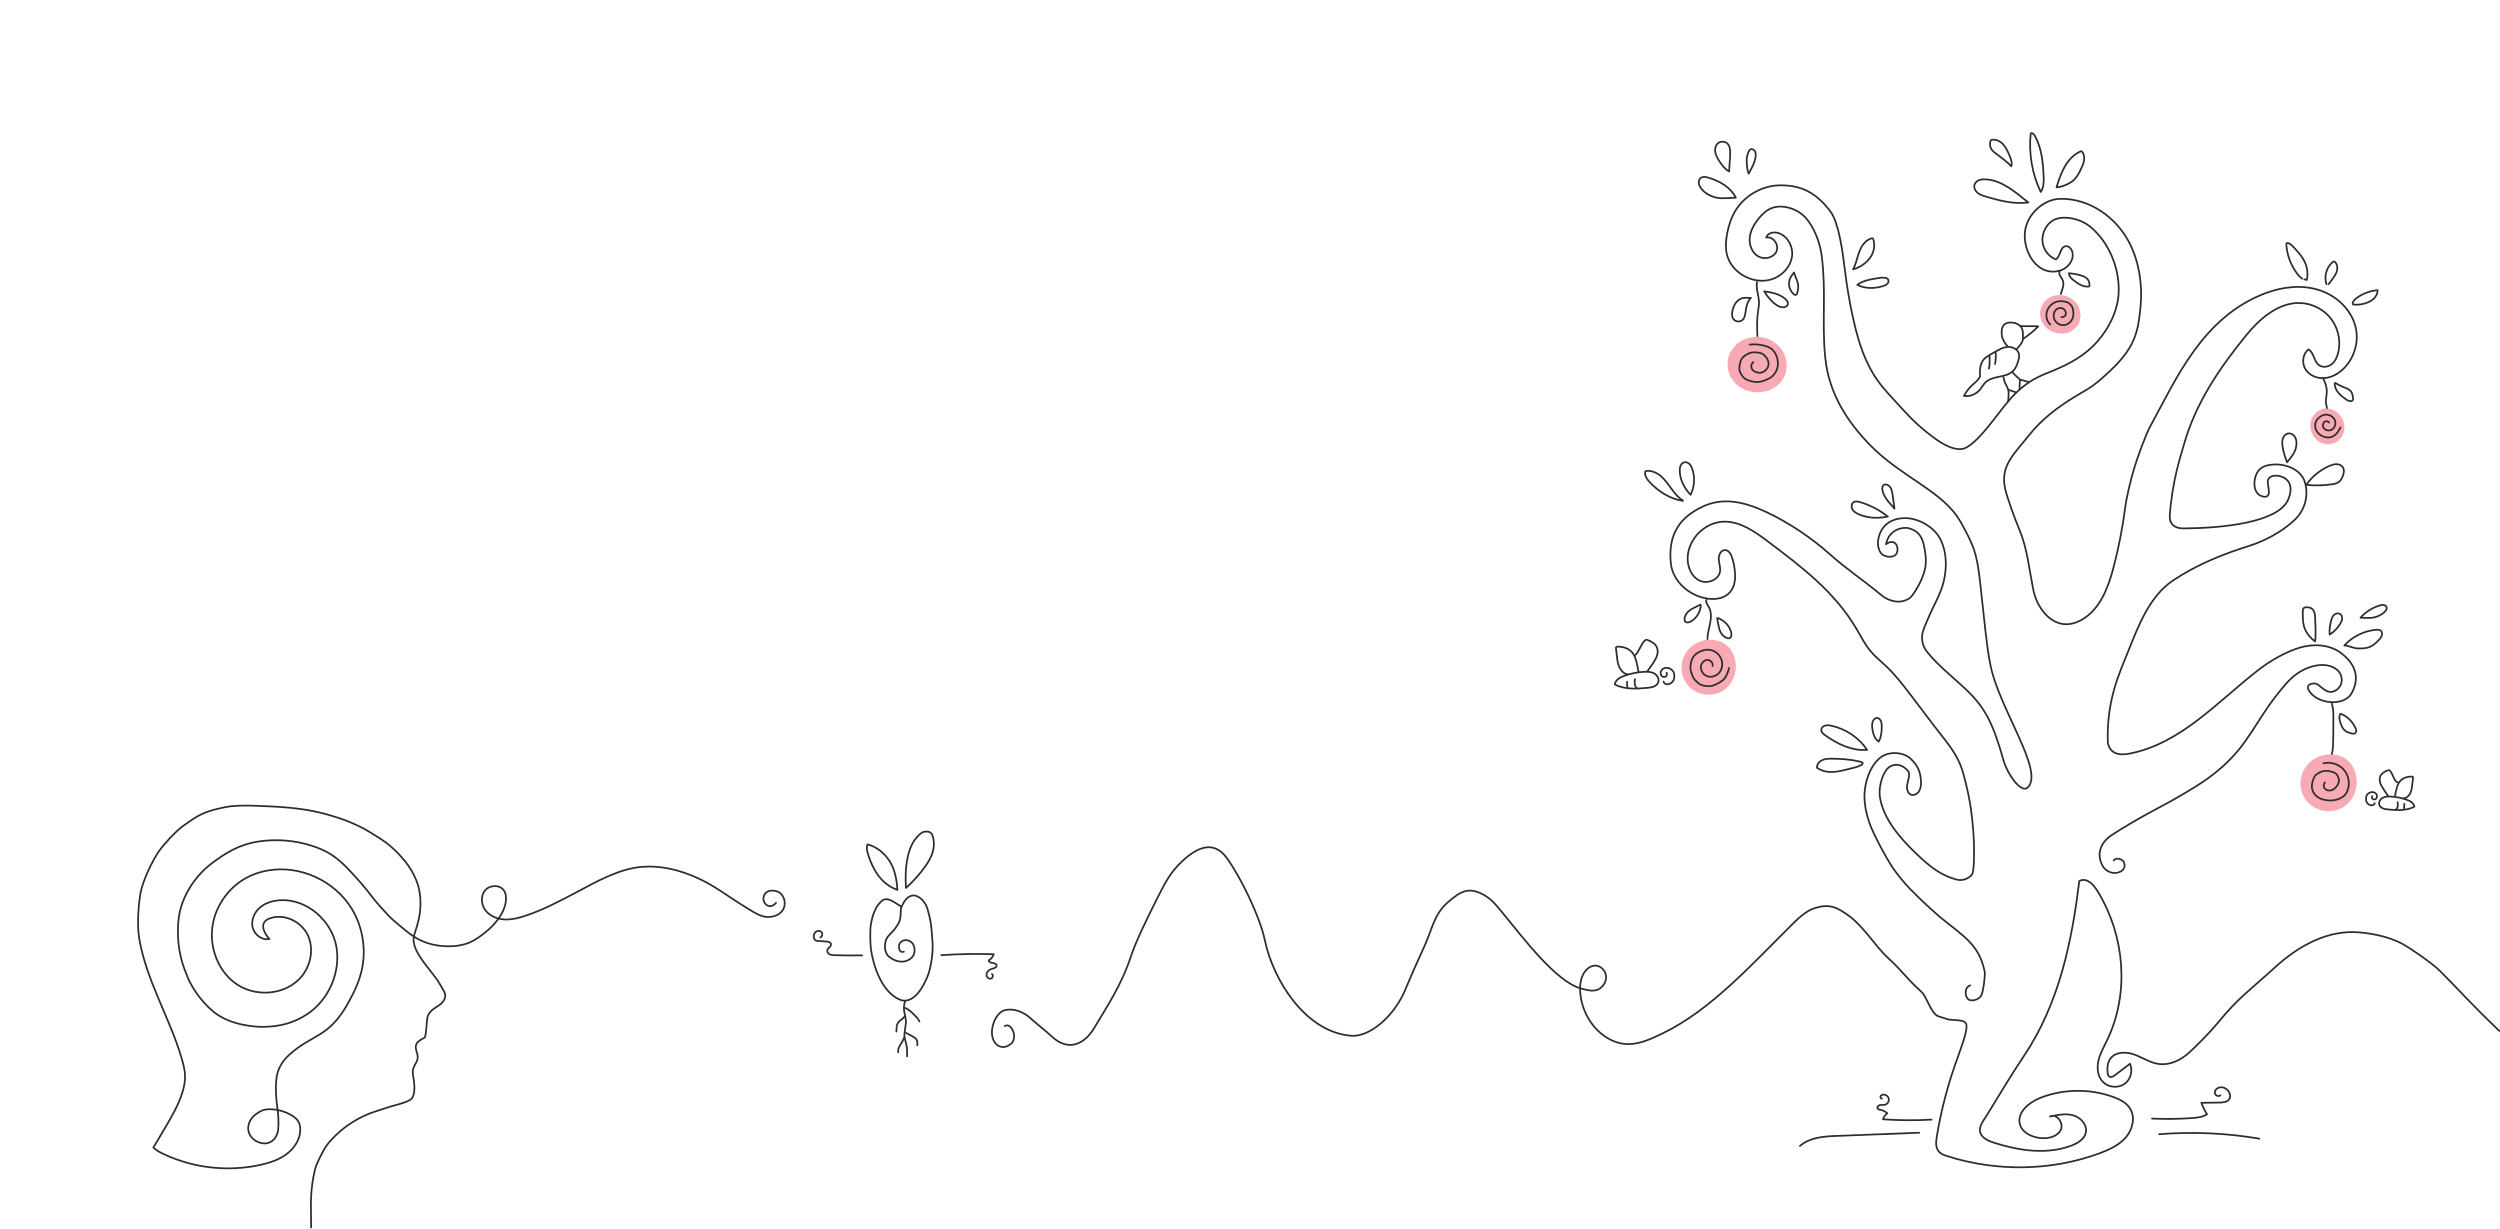 <?xml version="1.0" encoding="UTF-8"?><svg id="Layer_11" xmlns="http://www.w3.org/2000/svg" viewBox="0 0 1424 700"><defs><style>.cls-1{fill:none;stroke:#2d2d2d;stroke-linecap:round;stroke-linejoin:round;}.cls-2{fill:#f48793;opacity:.7;}</style></defs><path class="cls-1" d="M177.24,699.16c-.07-13.11-.83-20.39,2.22-33.15,.75-3.15,4.3-10.02,6.04-12.75,1.7-2.68,5.02-6.03,8.05-8.72,3.02-2.68,11.07-8.72,20.64-11.58,2.46-.73,7.57-2.56,10.07-3.19,2.68-.67,7.08-1.91,9.23-3.19,3.57-2.12,2.54-9.4,2.03-12.54-.25-1.56-.61-3.14-.31-4.69,.45-2.27,2.27-4.09,2.66-6.37,.49-2.89-1.98-5.64-.69-8.28,.77-1.58,3.05-2.86,4.63-3.62,.93-.45,1.25-9.69,1.58-11.31,.73-3.57,3.69-5.17,6.54-7.05,2.55-1.68,4.37-4.29,3.41-7.18-.26-.78-3.6-6.41-4.08-7.08-6.21-8.75-15.94-18.12-13.25-26.17,1.08-3.25,2.26-7.03,2.85-10.4,1.01-5.7,.92-12.81-1.01-18.46-1.79-5.23-4.44-9.7-8.02-13.92-7.35-8.66-12.44-11.36-19.46-15.69-8.45-5.22-18.69-8.61-27.58-10.82-12.31-3.06-25.1-3.58-37.77-4.05-5.14-.19-11.86-.2-16.9,.84-11.46,2.35-14.81,4.1-24.02,10.83-4.08,2.98-10.78,10.29-13.5,14.13-3.45,4.87-9.1,16.32-10.52,23.7-.81,4.23-2.35,16.95-.76,26.26,4.18,24.39,17.65,45.35,24.38,68.9,.84,2.95,1.61,5.96,1.7,9.03,.11,3.35-.58,6.68-1.59,9.87-2.29,7.23-6.19,13.83-10.05,20.36-2.13,3.6-4.27,7.2-6.4,10.8,1.83,1.71,4.08,2.88,6.35,3.93,16.92,7.83,36.43,9.94,54.64,5.91,5.21-1.15,10.41-2.84,14.71-6,4.3-3.16,7.62-7.97,7.96-13.3,.12-1.95-.17-3.99-1.23-5.64-.89-1.4-2.27-2.44-3.7-3.29-3.66-2.18-7.9-3.39-12.17-3.45-3.45-.05-5.22,.76-8.04,2.75-2.82,1.99-4.78,5.38-4.48,8.81,.39,4.45,4.76,7.85,9.23,7.92,4.43,.07,7.41-3.6,7.84-8.05,.38-3.91,.04-8.96-.55-12.8-.69-4.46-.99-10.43-.59-14.93,.35-3.9,1.1-6.28,3.1-9.64,1.97-3.32,6.09-6.79,9.22-9.06,5.59-4.05,12.06-6.74,17.4-11.14,6.12-5.05,10.34-12.25,13.85-19.26,2.07-4.13,3.83-8.43,4.94-12.91,2.98-12.03,.97-25.21-5.44-35.82-9.61-15.87-29.31-25.05-47.6-21.91-3.62,.62-7.18,1.68-10.51,3.24-10.96,5.12-19.12,15.84-21.14,27.77-2.2,12.97,3.32,27.28,14.43,34.31s27.33,5.4,35.91-4.56c5.59-6.49,7.5-16.26,3.78-23.98-3.72-7.71-13.38-12.36-21.46-9.49-1.14,.4-2.27,.97-3.02,1.92-2.3,2.92,.23,7.07,2.67,9.87-4.17,.88-8.53-2.38-9.54-6.52-1.01-4.14,.92-8.64,4.15-11.41s7.57-3.99,11.83-4.19c14.87-.68,28.82,11.43,31.62,26.05,2.81,14.62-4.19,30.8-16.65,38.95-7.72,5.05-15.56,6.97-24.49,7.15-5.54,.11-19.32-1.08-28.25-8.22-9.14-7.31-14.18-16.93-15.65-21.1-.96-2.73-6.24-12.99-4.92-30.42,1.23-16.19,12.22-28.33,18.87-33.25,8.28-6.14,15.61-10.88,26.94-12.6,9.78-1.48,20.62-.73,30.38,2.48,3.62,1.19,7.18,2.64,10.42,4.65,6.78,4.21,12.29,10.77,17.6,16.72,4.58,5.13,6.78,8.9,10.63,13.02,2.92,3.12,5.51,6.31,8.83,9.01,6.2,5.04,10.39,9.3,17.94,11.89,7.94,2.73,19.32,2.89,26.75-1.44s16.7-12.54,18.14-21.79c.36-2.29,.25-4.8-1.08-6.7-2.37-3.38-8.08-3.14-10.7,.05-2.62,3.19-2.2,8.2,.33,11.45,2.54,3.25,6.75,4.87,10.87,5.07,4.12,.19,8.2-.88,12.11-2.2,9.73-3.27,18.88-8.04,27.95-12.85,11.92-6.33,25.18-14.01,38.64-14.96,10.87-.77,21.44,2,31.36,6.51,9.92,4.51,17.29,10.55,26.63,16.17,3.2,1.93,7.67,5.15,11.36,5.75s7.87-.39,10.11-3.39c2.53-3.39,1.37-9.05-2.49-10.79s-8.57-.31-8.29,4.63c.73,3.47,4.39,5.03,7.14,1.69"/><g><path class="cls-1" d="M467.25,533.94c1.14-.38,1.48-2.06,.7-2.97s-2.3-.95-3.26-.22-1.33,2.05-1.12,3.24c.11,.6,.37,1.21,.87,1.56,.5,.35,1.14,.4,1.75,.44,1.46,.09,2.93,.19,4.39,.28,1.15,.07,2.62,.43,2.75,1.58,.15,1.34-1.72,2.02-2.08,3.32-.26,.94,.4,1.93,1.25,2.38s1.87,.5,2.84,.53c5.23,.16,10.46,.2,15.69,.1"/><path class="cls-1" d="M536.23,544.06c9.91-.68,19.86-.85,29.78-.52-.45,1.45-1.47,2.71-2.78,3.47-.02,.98,1.22,1.41,2.19,1.51s2.22,.44,2.29,1.42c.08,1.1-1.34,1.54-2.4,1.82-1,.27-1.98,.74-2.65,1.54s-.96,1.95-.55,2.91,1.62,1.54,2.56,1.11c.94-.44,1.19-1.95,.35-2.55"/><path class="cls-1" d="M511.2,506.87c-.4-5.48-1.4-11.4-4.3-16.07s-7.41-8.46-12.72-9.85c-.78,1.83-.28,3.94,.32,5.83,1.36,4.32,3.21,8.53,5.95,12.14,2.74,3.61,6.44,6.53,10.74,7.94Z"/><path class="cls-1" d="M516.05,505.75c-.44-5.53-.23-12.28,1.01-17.68s3.22-10.07,7.59-13.48c1.2-.94,3.15-1.18,4.61-.73,1.64,.51,2.21,2.64,2.48,4.33,.86,5.34-1.15,10.11-4.19,14.58-3.05,4.47-7.43,9.43-11.5,12.99h0Z"/><path class="cls-1" d="M514.83,542.11c-2.37,.86-3.06-2.04-2.69-3.75s2.14-2.92,3.89-2.86,3.47,1.08,4.24,2.65,.89,3.47,.36,5.13c-.32,.99-1.12,2.13-1.94,2.77-.68,.53-2.04,1.22-2.88,1.43-3.44,.85-6.74-.4-9.5-2.61-2.77-2.21-2.88-7.94-.93-10.9,.95-1.45,3.16-3.27,4.19-4.66,4.1-5.5,3.13-6.34,3.59-11.58,.09-1.04,.66-1.74,1.08-2.69,.82-1.82,3.08-5.07,6.24-5.02,1.63,.02,6.38,1.85,8.09,8.64,.72,2.84,1.53,5.73,1.8,8.64,.39,4.04,.64,5.82,.83,9.88,.13,2.69-.06,6.02-.42,8.69-.42,3.15-1.25,7.14-2.2,9.64-.9,2.36-2.84,6.35-4.33,8.39-1.18,1.61-2.46,3.19-4.08,4.35s-3.63,1.91-5.61,1.68c-.86-.1-1.69-.37-2.48-.73-5.12-2.3-8.76-7.39-11.23-12.43-2.04-4.17-3.33-8.66-4.27-13.21-.77-3.7-.87-7.49-.87-11.27,0-1.98,.04-3.98,.39-5.93,.7-3.88,1.32-6.21,3.22-9.67,.58-1.05,2.5-3.37,3.53-3.99,2.14-1.28,4.84,.08,6.94,1.42,1.07,.68,2.15,1.37,3.22,2.05"/><path class="cls-1" d="M515.5,570.4c-1.63,4.79,.44,7.97,.54,11.48,.03,1.22-.83,5.94-.9,7.23-.21,3.54,1.9,4.7,1.54,12.56"/><path class="cls-1" d="M515.56,574.1c.59,.36,2.12,1.12,2.65,1.57,.81,.69,1.72,1.58,2.48,2.32,1.15,1.12,2.35,2.33,3.02,3.78"/><path class="cls-1" d="M515.39,578.85c-.32,.68-2.05,1.95-2.63,2.44-1.09,.91-1.62,1.69-1.97,3.07-.17,.68-.05,2.5-.22,3.19"/><path class="cls-1" d="M516.04,588.3c1.44,.82,2.34,1.23,3.78,2.05,.41,.23,1.75,1.12,2.03,1.51,.72,.99,.78,2.22,.63,3.57"/><path class="cls-1" d="M515.05,590.97c-.42,1.03-.92,2.03-1.5,2.99-.5,.84-1.07,1.65-1.46,2.55s-.63,1.9-.42,2.86"/></g><path class="cls-1" d="M572.35,584.46c3.13-2.13,7.17,4.82,4.3,9.35-5.02,5.1-10.47,1.99-11.47-3.68s2.4-13.46,7.17-14.74c4.77-1.28,10.67,.95,14.52,4.52,2.68,2.48,9.42,7.82,11.98,10.25,9.73,9.23,18.92,4.65,24.52-4.79,7.19-12.13,15.32-24.05,20.75-40.45,2.9-8.76,8.85-20.91,15.16-33.5,5.27-10.53,7.98-14.76,12.76-19.54,8.94-8.94,18.88-13.96,26.72-3.19,7.84,10.77,18.83,33.16,21.72,46.97,4.81,22.98,23.43,52.45,49.31,54.31,6.4,.46,13.28-3.77,18.33-8.45,5.11-4.73,9.53-11.06,12.38-17.9,3.27-7.84,6.48-15.2,10.72-24.35,4.7-10.15,5.43-18.19,13.32-25.18s12.58-9.11,21.4-3.92c4.26,2.51,7.48,6.86,10.82,10.88,9.71,11.69,29.77,38.75,44.27,42.15,2.88,.67,5.84,1.63,8.65,.65s5.29-4.03,5.14-7.51c-.16-3.68-3.37-6.54-6.47-6.34-3.1,.2-5.83,2.91-7.14,6.25-1.32,3.34-1.4,7.2-.93,10.85,1.97,15.41,14.45,27.91,27.59,27.63,6.76-.15,13.2-3.23,19.47-6.27,27.11-13.16,50.42-39.05,72.72-61.17,4.14-4.11,8.44-8.4,13.66-10.04,8.25-2.59,12.59-.64,19.82,4.72,8.26,6.12,14.78,17.25,22.35,24.14,8.05,7.34,9.34,10.45,18.46,18.75,3.31,3.01,5.45,12.31,9.62,13.98,1.36,.54,2.82,.78,4.17,1.35,4.03,1.71,11.75-.38,12,3.94s-3.58,13.83-4.93,17.95c-5.46,14.69-9.49,29.9-12.02,45.35-.48,2.93-.79,6.29,1.18,8.53,1.21,1.37,3.04,2.02,4.79,2.58,28.04,8.92,59.13,8.57,86.73-1.62,5.68-2.1,11.41-4.75,15.25-9.37s5.26-11.69,1.83-16.61c-2.13-3.06-5.69-4.81-9.22-6.09-13.24-4.82-28.26-4.67-41.4,.41-6.68,2.58-13.83,8.6-11.75,15.37,1.41,4.58,6.57,7.02,11.39,7.57,4.41,.51,9.59-.53,11.71-4.38,2.12-3.85-2.1-9.87-6.03-7.84,4.37-.96,8.97-1.9,13.27-.66,4.3,1.23,8.08,5.43,7.18,9.75-.79,3.78-4.62,6.11-8.27,7.49-13.91,5.23-29.59,2.93-43.76-1.56-3.19-1.01-6.69-2.43-7.99-5.48-1.49-3.49,1.83-7.4,3.83-10.63,6.97-11.26,13.33-22.16,20.73-33.14,20.5-30.45,27.5-65.93,31.72-99.92,4.29-2.19,7.97,1.87,10.48,5.94,15.49,25.21,18.2,58.09,5.36,84.7-1.87,3.88-4.07,7.68-4.99,11.87-.93,4.2-.34,9.02,2.74,12.06,3.1,3.06,8.47,3.53,12.07,1.06s5.01-7.61,3.18-11.54c-2.85,2.18-5.7,4.36-8.55,6.53-.88,.68-2.04,1.38-3.04,.88-.82-.42-1.06-1.45-1.16-2.36-.3-2.92,.04-6.09,1.93-8.36,3.12-3.74,9.06-3.53,13.65-1.81,4.59,1.72,8.81,4.61,13.67,5.26,5.57,.74,11.18-1.64,15.56-5.11s14.49-14,18-18.33c11.46-14.13,19.21-19.4,32.67-31.7,13.63-12.45,30.41-21.55,48.37-19.79,8.31,.82,16.19,2.5,23.62,6.26,4.66,2.36,17.86,11.67,21.57,15.37,12.31,12.3,16.95,18.03,34.14,34.49"/><path class="cls-1" d="M1229.86,646.06c19.02-1.53,38.23-.68,57.04,2.52"/><path class="cls-1" d="M1225.8,637.14c7.55,.35,15.13,.25,22.67-.28,3-.21,6.13-.54,8.66-2.18-1.3-2.04-2.39-4.23-3.22-6.51,3.48-.05,6.97-.1,10.45-.15,2.1-.03,4.62-.31,5.55-2.19,.38-.76,.4-1.66,.22-2.48-.56-2.6-3.4-4.57-5.98-3.93-1.42,.35-2.72,1.63-2.59,3.09,.13,1.46,2.23,2.44,3.19,1.34"/><path class="cls-1" d="M1100.23,637.74c-9.23,.51-18.5,.45-27.72-.18,.49-1.36,1.37-2.57,2.51-3.47-1.19-1-2.64-1.69-4.16-1.99-.46-.09-.96-.16-1.27-.51-.64-.72,.19-1.89,1.12-2.13s1.94,.03,2.88-.18c1.45-.32,2.51-1.88,2.26-3.35s-1.75-2.6-3.23-2.43c-.62,.07-1.26,.4-1.48,.98s.22,1.38,.85,1.32"/><path class="cls-1" d="M1025.23,652.77c5.55-4.94,13.62-5.48,21.04-5.76,15.64-.6,31.27-1.21,46.91-1.81"/><path class="cls-1" d="M1122.23,561.27c-3.9,1.36-2.97,7.56-.27,8.37,2.81,.72,5.74-.87,6.72-2.94s2.3-11.4,1.74-13.62c-1.01-4.04-2.29-9.94-8.49-16.56-4.57-4.88-13.92-11.54-17.35-14.54-7.52-6.57-10.95-9.97-16.67-15.71-2.76-2.77-7.92-9.06-10.03-12.32-4.89-7.57-9.5-17.07-10.6-19.34-.97-2-6.95-14.38-4.82-26.49,1.74-9.89,6.06-14.24,7.62-15.77,5.09-4.98,14.36-4.07,18.44,0,2.94,2.94,4.55,5.42,5.32,9.5,.55,2.93,.73,6.55-.9,9.05-1.26,1.92-5.54,3.73-6.67-1.47-.67-3.06,2.52-7.91,.49-10.3-4.33-5.08-9.83-4.11-12.48-.33-2.8,4.01-4.2,10.67-3.49,15.23,1.87,12.11,11,22.85,20.37,31.89,8.17,7.87,14.32,12.67,23.27,15.07,3.6,.97,6.79-.57,8.69-2.7,1.37-1.54,1.27-10.84,1.3-12.89,.12-6.98-.71-15.97-1.3-20.93-1.03-8.64-2.48-15.13-4.73-23.53-2.18-8.15-6.27-14.2-11.41-20.67-6.54-8.24-12.81-16.85-19.25-25.21-4.17-5.41-8.37-10.85-13.33-15.55-2.86-2.71-5.98-5.18-8.56-8.17-3.39-3.93-5.73-8.62-8.36-13.09-12.38-21.07-31.17-35.3-50.32-49.72-7.57-5.7-15.96-11.68-25.44-11.39-10.66,.32-20.2,9.94-20.43,20.6-.11,5.08,2.04,10.58,6.58,12.88,4.53,2.3,11.27-.25,11.89-5.29,.28-2.3-.66-4.58-.76-6.9-.1-2.32,1.23-5.1,3.55-5.1,2.35,0,3.63,2.7,4.27,4.97,1.97,6.98,2.88,15.74-2.76,20.29-3.09,2.49-7.4,2.92-11.33,2.38-10.31-1.4-19.98-9.75-21.03-20.1-1.83-17.99,6.56-26.68,17.71-32.11,12.27-5.98,24.79-2.72,37.13,3.1,12.34,5.82,25.26,14.51,35.45,23.58s18.75,14.53,29.76,23.64c3.46,2.86,9.95,5.5,15.78,1.76,2.09-1.34,5.48-7.52,6.49-9.79,2.79-6.22,3.52-9.9,2.52-16.65-1-6.74-2.37-11.77-9.6-13.58-2.65-.66-10.97,.34-12.66,9.17,5.42-4.08,7.91,2.45,5.79,5.61-1.45,2.16-5.57,1.84-7.72,.37-2.15-1.47-2.97-5.45-2.6-8.03,1.24-8.71,7.54-12.82,15.43-12.82s16.94,5.34,20.3,12.48c3.36,7.14,3.49,15.24,1.81,22.95-1.68,7.71-5.93,14.19-8.93,21.48-1.23,2.99-3.45,7.37-3.56,10.6-.11,3.25,.95,6.31,2.99,8.84,6.22,7.69,14.28,13.92,21.59,20.8,11.44,10.77,15.83,19.67,21.93,41.15,2.1,7.38,9.52,18.1,13.4,15.37,10.47-8.75-16.1-45.08-20.97-70.02-2.4-12.32-3.37-25.2-4.83-37.67-1.04-8.97-1.66-18.93-4.36-27.55-1.57-5.01-7.03-15.67-10.12-19.92-10.74-14.79-32.17-22.94-48.44-39.32-14.04-14.13-24.32-30.52-26.33-50.62-2.05-20.46,.66-37.49-2.03-58.08-1.03-7.93-4.57-16.58-9.21-21.67-4.64-5.09-13.53-7.98-19.82-5.17-2.77,1.24-5.01,3.42-6.91,5.77-2.56,3.17-4.66,6.87-5.04,10.92s1.27,8.46,4.77,10.53c3.51,2.06,8.78,.93,10.46-2.77,1.67-3.71-1.91-8.83-5.87-7.89,.76-2.78,4.55-3.48,7.26-2.5,5.17,1.87,8.23,7.83,7.47,13.27s-4.84,10.09-9.86,12.33c-10.69,4.78-24.89-2.44-27.33-13.9-.83-3.9-.46-7.96,.31-11.87,.78-3.96,1.98-7.87,3.91-11.41,5.12-9.41,15.59-15.66,26.31-15.69,10.71-.04,19.7,3.13,28.56,14.92,4.93,6.56,7.11,24.74,7.82,30.46,1.73,14.07,3.28,21.97,4.62,28.24,2.6,12.13,5.91,24.38,12.6,34.83,4.68,7.33,9.83,12.19,16.54,19.65,5.07,5.64,10.86,10.94,16.98,15.42,2.55,1.87,10.51,7.78,16.73,6.6,5.5-1.04,14.1-12,17.54-16.42,8.82-11.35,15.02-20.61,30.12-26.56,9.67-3.81,18.84-8.03,26.43-15.39,7.65-7.42,13.79-18.39,14.67-29.04,1.19-14.44-5.19-30.51-16.55-39.5-4.84-3.83-13-5.96-18.88-4.07-4.67,1.51-7.77,6.64-7.91,11.55s3.06,9.74,7.64,11.53c2.76-1.71,2.36-7.03,5.57-7.53,1.81-.28,3.36,1.45,3.83,3.22,1.2,4.44-2.29,9.18-6.69,10.55-13.6,4.23-22.2-11.75-20.09-23.3,1.7-9.29,10.72-17.23,19.75-17.46,16.68-.43,32.2,10.5,39.73,25.39,5.44,10.76,7.35,23.97,6.18,35.97-1.64,16.82-3.59,25.41-24.24,42.76-4.4,3.7-7.45,5.11-12.37,8.1-10.31,6.27-19.32,12.81-27.35,22.95-8.2,10.35-16,16.94-13.2,29.84,1.16,5.33,5.89,18.13,8.03,23.14,4.59,10.73,5.76,23.21,8.04,34.63,1.64,8.25,7.79,18.2,17.04,19.42,3.53,.47,7.13-.56,10.25-2.27,10.72-5.88,15.45-18.59,18.52-30.42,2.88-11.09,5.06-22.35,6.54-33.71,.85-6.53,3.15-15.57,4.97-21.89,1.55-5.4,6.66-19.57,9.37-24.49,14.51-26.3,29.53-62.36,66.05-75.86,9.93-3.67,21.12-4.76,31.11-1.24,9.99,3.52,18.45,12.15,20.1,22.62,1.22,7.74-1.46,15.99-6.98,21.55-2.96,2.98-6.82,5.24-11.01,5.61-4.19,.37-8.68-1.41-10.91-4.97s-1.65-8.84,1.72-11.35c3.12,1.85,2.99,6.75,5.89,8.93,2.08,1.56,5.19,1.13,7.24-.48,2.04-1.61,3.17-4.13,3.78-6.66,1.72-7.11-.26-15.01-5.12-20.49s-12.43-8.4-19.71-7.64c-10.99,1.15-20.44,9.52-27.42,18.08-15.53,19.03-28.86,38.71-35.61,62.33-1.9,6.63-6.76,21.08-8.11,40.83-.06,.86-.35,7.13,8.07,7.06,21.1-.17,53.7-3.11,59.4-16.45,1.78-4.18,2.22-8.85-1.31-11.7-3.54-2.85-10.5-2.77-10.35,1.77,.05,1.59,1.16,5.75,.42,7.15-.91,1.73-2.81,1.35-4.58,.52-4.06-1.92-4.16-8.39-2.14-12.56,2.02-4.17,6.23-5.07,10.86-5.17,6.58-.15,14.57,3.4,16.55,9.9,2.14,7.02,.79,15.74-6.32,22.21-7.11,6.47-16.37,11.44-25.54,14.34-13.33,4.22-28.38,9.82-42.96,19.48-13.65,9.05-19.85,25.8-25.88,40.77-5.18,12.87-12.09,27.47-11.53,51.11,.04,1.87,1.4,8.99,12.01,6.97,29.55-5.62,50.09-29.34,73.86-47.78,6.61-5.12,15.4-10.23,23.41-12.63,8.01-2.4,17.32-1.87,23.91,3.26,6.6,5.13,11.11,12.63,5.82,22.5-4.29,8.01-19.9,6.45-24.46-1.41-.43-.74-.79-1.64-.44-2.42,.78-1.72,4.1-1.99,5.63-.88,2.45,1.79,4.69,4.45,7.71,4.12,3.02-.32,5.54-3.1,5.8-6.12,.22-2.6-.9-5.18-3-6.74-5.07-3.77-12.19-2.74-17.93-.11-5.74,2.64-9.68,6.83-13.66,11.74-3.86,4.75-6.78,8.75-10.14,13.87-3.93,6-8.56,13.6-13.02,19.21-13.25,16.67-29.52,24.35-39.24,30.23-2.48,1.5-19.9,10.18-34.25,19.66-4.63,3.06-9.27,9.39-4.93,17.4,1.4,2.58,4.85,4.4,7.75,3.98s5.94-2.37,4.31-6.17c-.74-1.72-4.57-2.91-5.72-.92"/><path class="cls-1" d="M972.13,341.46c-.88,1.21,.25,2.7,1.01,3.96,1.71,2.82,1.6,6.16,1.02,9.28-.58,3.12-1.6,6.21-1.58,9.37"/><path class="cls-2" d="M982.11,392.92c-7.15,5.02-16.98,3.08-21.75-4.01-4.77-7.09-2.75-16.78,4.49-21.66,7.25-4.87,17.67-3.49,21.75,4.01,3.97,7.29,2.27,16.9-4.49,21.66Z"/><path class="cls-1" d="M975.46,379.37c.49-1.69-1.16-3.5-2.92-3.47s-3.26,1.56-3.62,3.28c-.5,2.35,.95,4.9,3.15,5.86,2.2,.95,4.93,.35,6.68-1.31,1.74-1.65,2.49-4.22,2.12-6.6-.37-2.42-1.87-4.64-3.97-5.89-2.1-1.26-4.76-1.52-7.07-.71-3.02,1.06-5.17,2.52-6.26,5.53-.4,1.1-.87,3.88-.68,5.03,.29,1.74,1.27,5.14,3,6.68,1.73,1.54,2.53,3.02,7.84,3.1,2.18,.03,5.72-1.97,7.45-3.29,1.82-1.38,3.25-4.83,3.68-7.07"/><path class="cls-1" d="M968.66,344.4l-2.8,1.34c-1.5,.72-3.02,1.45-4.26,2.62-1.23,1.17-2.16,2.86-2.07,4.64,.01,.29,.06,.6,.19,.85,.35,.65,1.16,.78,1.84,.67,.87-.14,1.69-.56,2.43-1.08,2.68-1.86,4.51-5.11,4.82-8.56"/><path class="cls-1" d="M978.08,352.12c.19,1.05,.38,2.1,.57,3.14,.3,1.68,.62,3.39,1.44,4.93s2.25,2.92,4.04,3.31c.3,.07,.61,.1,.9,.04,.74-.17,1.09-.94,1.16-1.65,.1-.9-.1-1.83-.41-2.7-1.12-3.17-3.85-5.86-7.18-7.1"/><path class="cls-1" d="M1000.79,160.61c-.72,4.05,1.25,8.11,1.15,12.23-.03,1.52-.35,3.01-.57,4.51-.7,4.66-.53,9.41-.35,14.12"/><path class="cls-2" d="M1017.71,208.17c0,9.04-7.43,15.26-16.76,15.26s-16.93-6.87-16.93-15.91,7.44-15.62,16.76-15.62,16.92,7.22,16.92,16.26Z"/><path class="cls-1" d="M996.56,196.26c2.43-.22,4.89-.09,7.29,.38,2.22,.43,4.48,1.22,6.04,2.86,.52,.55,.96,1.19,1.32,1.85,1.33,2.4,1.84,5.29,1.23,7.97-.62,2.68-2.4,5.1-4.87,6.32-2.11,1.04-4.24,1.88-6.59,1.98-1.74,.08-5.06-.65-6.91-1.85-1.69-1.1-3.21-3.83-3.29-5.23-.17-3.03,.79-6.17,2.52-7.52,1.73-1.35,3.65-2.34,5.85-2.34,1.09,0,3.35,.12,4.68,.85,1.17,.65,2.69,2.31,3.18,3.74,.47,1.39,.57,2.83-.17,4.1-.84,1.44-1.69,2.2-3.26,2.77-1.57,.56-4.21-.17-5.3-1.43s-.98-3.48,.41-4.39"/><path class="cls-1" d="M997.32,169.69c-1.81,.05-3.94-.35-5.6,.38s-2.83,1.96-3.72,3.54c-.5,.89-.81,1.87-1.06,2.86-.43,1.7-.67,3.62,.29,5.08,.58,.88,1.57,1.47,2.62,1.57s2.13-.3,2.87-1.05c1.11-1.14,1.32-2.85,1.54-4.42,.39-2.82,1.03-5.98,3.06-7.97"/><path class="cls-1" d="M1004.92,165.96c1.46,2.48,3.31,4.73,5.47,6.63,1.66,1.46,3.76,2.77,5.93,2.37,.81-.15,1.62-.59,1.94-1.34,.53-1.24-.46-2.59-1.49-3.46-3.31-2.8-7.56-3.62-11.86-4.2"/><path class="cls-1" d="M1021.89,155.18c.74,3.26,3.32,6.01,2.03,10.8-.11,.42-.07,.89-.27,1.28s-.58,.72-1.02,.72c-.41,0-.76-.26-1.06-.54-1.36-1.26-2.26-3-2.48-4.84s.22-3.75,1.24-5.3c.48-.73,1.08-1.38,1.55-2.12"/><path class="cls-1" d="M996.04,98.93c-.79-1.88-.93-3.97-1.06-6.01-.04-.6-.08-1.2-.07-1.8,.03-1.72,.45-3.43,1.23-4.96,.17-.34,.37-.67,.66-.91,.82-.64,2.12-.19,2.7,.67s.61,1.98,.52,3.02c-.3,3.47-2.3,6.93-3.99,9.98"/><path class="cls-1" d="M984.95,97.68c-2.44-1.3-4.15-3.62-5.65-5.95-1.01-1.58-1.99-3.24-2.3-5.08s.16-3.93,1.62-5.11c1.61-1.29,4.21-1.05,5.56,.5,1.27,1.45,1.33,3.57,1.33,5.5,0,3.32-.57,6.82-.57,10.14"/><path class="cls-1" d="M988.74,112.61c-2.95-5.93-9.25-9.51-15.6-11.4-1.5-.45-3.3-.77-4.51,.23-.78,.64-1.12,1.73-1.03,2.74s.55,1.96,1.12,2.8c2.01,2.95,5.37,4.75,8.84,5.58s7.61,.08,11.18,.05"/><path class="cls-1" d="M1055.54,153.43c1.68-3.18,2.27-6.81,3.56-10.16s3.62-6.67,7.1-7.55c.18-.05,.39-.08,.54,.03,.11,.08,.17,.21,.21,.34,1.3,3.56,.45,7.7-1.77,10.77-2.22,3.07-5.99,5.62-9.65,6.57"/><path class="cls-1" d="M1057.92,162.27c3.25-2.46,7.46-3.17,11.49-3.8,1.45-.23,2.93-.45,4.37-.21,.59,.1,1.2,.29,1.57,.75,.61,.74,.36,1.91-.29,2.61s-1.6,1.04-2.51,1.33c-4.74,1.5-10.21,1.58-14.64-.68"/><path class="cls-1" d="M1155.34,115.34c-7.28-5.77-14.63-12.44-23.89-13.15-1.33-.1-2.69-.1-3.95,.34s-2.4,1.38-2.8,2.65c-.53,1.68,.37,3.55,1.73,4.67,1.36,1.12,3.1,1.66,4.79,2.16,7.85,2.31,16.01,4.41,24.12,3.33"/><path class="cls-1" d="M1145.66,94.73c.63-2.11-.27-4.35-1.15-6.37-.96-2.21-1.96-4.46-3.6-6.22-1.65-1.76-4.1-2.95-6.46-2.47-.16,.03-.33,.08-.45,.19-.14,.13-.2,.33-.25,.52-.31,1.31-.33,2.74,.22,3.97,.72,1.62,2.28,2.67,3.71,3.71,2.46,1.8,5.9,4.44,7.98,6.67"/><path class="cls-1" d="M1162.36,109.31c-4.88-10.31-6.86-21.96-5.67-33.3,.92-.52,1.93,.52,2.44,1.45,3.89,7.13,4.64,15.52,4.96,23.64,.1,2.54-.1,6.25-1.72,8.21"/><path class="cls-1" d="M1171.38,106.69c1.28-4.03,2.58-8.09,4.68-11.76,2.1-3.67,5.1-6.96,8.97-8.67,.19-.08,.4-.16,.59-.1,.16,.05,.28,.18,.39,.32,1.07,1.36,1.31,3.23,1.05,4.94s-1,3.31-1.74,4.87c-1.09,2.29-2.25,4.63-4.13,6.32-2.4,2.16-6.57,3.85-9.8,4.09"/><path class="cls-1" d="M1325.16,161.89c-1.48-4.35-.07-9.52,3.41-12.52,.29-.25,.64-.49,1.01-.4,.18,.05,.32,.17,.45,.3,1.33,1.3,1.56,3.43,1.04,5.22-.52,1.79-1.66,3.32-2.78,4.81-.63,.84-1.26,1.68-1.89,2.52"/><path class="cls-1" d="M1340.05,172.79c.22-1.36,1.35-2.38,2.47-3.18,3.44-2.45,7.54-3.96,11.75-4.32,.05,1.82-.86,3.58-2.17,4.84-1.32,1.26-3.01,2.06-4.74,2.61-2.3,.72-4.75,1.03-7.13,.67"/><path class="cls-1" d="M1311.35,158.76c-1.09-.7-1.96-1.69-2.75-2.71-3.71-4.83-5.94-10.79-6.31-16.87-.01-.19-.02-.4,.09-.56,.19-.28,.6-.26,.92-.17,1.24,.36,2.19,1.34,3.08,2.29,2.6,2.78,5.25,5.63,6.71,9.14,1.26,3.02,1.56,6.44,.84,9.64-.38-.27-.86-.4-1.32-.36"/><path class="cls-1" d="M1330.28,218.17c1.44,.93,2.98,1.72,4.57,2.34,1.58,.62,3.32,1.16,4.32,2.52,.76,1.04,.95,2.37,1.12,3.65,.06,.43,.1,.9-.14,1.25-.11,.16-.27,.29-.45,.38-1.16,.6-2.53-.18-3.59-.95-1.56-1.13-3.11-2.3-4.32-3.8s-2.05-3.37-1.96-5.29"/><path class="cls-1" d="M1302.69,263.34c-1.13-3.16-2.28-6.36-2.64-9.7-.15-1.36-.16-2.77,.32-4.05,.48-1.28,1.53-2.41,2.87-2.67,1.73-.33,3.48,.88,4.23,2.47,.75,1.59,.7,3.44,.39,5.17-.6,3.38-2.97,6.15-5.17,8.77"/><path class="cls-1" d="M1313.72,276.12c3.25-4.72,7.86-8.48,13.12-10.74,1.27-.54,2.6-1,3.98-1s2.81,.55,3.6,1.68c1.1,1.58,.65,3.77-.12,5.53-.44,1-.98,1.98-1.8,2.69-1.22,1.06-2.9,1.39-4.5,1.61-4.7,.66-9.48,.77-14.21,.31"/><path class="cls-1" d="M1318.68,365.38c-2.27-1.64-4.3-3.91-5.51-6.43-1.6-3.34-1.56-7.19-1.5-10.89,0-.49,.03-1.01,.3-1.42,.47-.71,1.47-.79,2.31-.73,.66,.04,1.34,.13,1.94,.41,1,.47,1.69,1.45,2.05,2.49,.36,1.05,.42,2.17,.45,3.28,.11,3.86,.51,9.48-.05,13.3"/><path class="cls-1" d="M1335.34,367.67c4.66-5.11,11.29-8.38,18.18-8.96,.81-.07,1.68-.08,2.35,.36,.91,.6,1.14,1.89,.82,2.93-.32,1.04-1.07,1.88-1.83,2.66-1.55,1.61-3.26,3.15-5.34,3.95-2.07,.79-4.35,.76-6.56,.73-2.47-.04-5.14-1.64-7.61-1.68"/><path class="cls-1" d="M1333.15,406.55c-.88,1.05-.7,2.6-.38,3.93,.54,2.27,1.44,4.61,3.34,5.97,1.08,.77,2.38,1.14,3.68,1.39,.44,.08,.91,.15,1.33,0,.61-.24,.96-.93,.97-1.58s-.25-1.29-.54-1.87c-1.76-3.52-4.62-6.5-8.33-7.82"/><path class="cls-1" d="M1326.98,361.44c-.25-2.51,.11-5.05,.72-7.5,.3-1.24,.7-2.52,1.56-3.46s2.34-1.44,3.46-.84c.95,.51,1.42,1.67,1.36,2.75-.06,1.08-.56,2.08-1.13,2.99-1.43,2.27-3.55,4.63-5.85,6"/><path class="cls-1" d="M1344.53,351.85c2.93-3.28,6.79-5.72,11-6.98,.71-.21,1.46-.39,2.2-.29s1.47,.56,1.7,1.26c.31,.94-.33,1.92-1.03,2.62-1.66,1.64-3.85,2.67-6.11,3.22s-5.43,.2-7.76,.17"/><path class="cls-1" d="M958.66,285.15c-2.62-1.6-4.61-4.04-6.43-6.52-1.82-2.47-3.55-5.06-5.84-7.1-2.29-2.05-5.27-3.54-8.33-3.31-.3,.02-.62,.08-.81,.31-.12,.15-.16,.36-.18,.56-.22,2.28,1.4,4.3,2.99,5.96,4.87,5.09,11.57,9.28,18.54,10.24"/><path class="cls-1" d="M962.96,281.84c-3.47-3.58-6.03-8.45-6.16-13.44-.03-1.03,.03-2.09,.42-3.05s1.19-1.79,2.19-2.02c1.07-.24,2.2,.25,2.96,1.03,.77,.78,1.22,1.81,1.57,2.84,1.61,4.75,1.25,10.14-.99,14.64"/><path class="cls-1" d="M1078.95,289.64c-1.08-1.66-3.18-3.47-4.26-5.13-1.25-1.92-2.55-4-2.54-6.29,0-.64,.13-1.32,.58-1.77,.65-.65,1.75-.59,2.55-.16,.98,.52,1.66,1.48,2.06,2.51s.56,2.14,.71,3.23c.35,2.55,.7,5.11,1.05,7.66"/><path class="cls-1" d="M1075.28,294.23c-4.71-3.75-10.16-6.58-15.94-8.25-1.1-.32-2.34-.59-3.35-.04-1.42,.77-1.63,2.88-.81,4.27s2.34,2.21,3.83,2.84c5.06,2.14,10.9,2.34,16.27,1.18"/><path class="cls-1" d="M1070.12,422.42c-2.32-1.57-3.25-4.52-3.64-7.29-.26-1.82-.28-3.88,.91-5.27,.5-.58,1.25-1.01,2.01-.9,.34,.05,.65,.2,.93,.4,1.36,1.01,1.5,2.96,1.51,4.66,.02,2.73-.34,6.04-1.72,8.4"/><path class="cls-1" d="M1063.5,427.12c-4.7-6.97-12.18-12.01-20.41-13.74-1.2-.25-2.47-.44-3.64-.05s-2.18,1.5-2.05,2.72c.12,1.14,1.11,1.96,2.04,2.63,7.13,5.14,15.3,9.1,24.06,8.44"/><path class="cls-1" d="M1034.92,437.29c-.08-1.86,1.33-3.54,3.03-4.32s3.62-.84,5.49-.82c5.66,.06,10.55,.4,16.07,1.67,.24,.06,1.26,.41,1.42,.67,.28,.45-.21,.98-.67,1.24-2.04,1.16-4.61,1.66-7.02,2.26-5.85,1.46-12.39,3.38-18.31-.71"/><path class="cls-1" d="M1173.21,154.48c-.46,.88-.17,1.94,.31,2.8,.48,.87,1.15,1.65,1.5,2.57,.47,1.23,.34,2.58,0,3.85-.33,1.26-.86,2.48-1.16,3.75"/><path class="cls-2" d="M1184.68,182.36c-1.61,6.01-7.66,8.82-13.86,7.16s-10.03-7.58-8.42-13.6,7.73-9.06,13.93-7.4c6.2,1.66,9.97,7.82,8.35,13.83Z"/><path class="cls-1" d="M1167.87,184.86c-1.88-1.63-2.64-4.55-2.02-7.08s2.48-4.6,4.72-5.56,4.81-.86,7.08,.02c.65,.25,1.42,.99,1.92,1.52,.77,.81,.98,1.57,1.2,2.7,.2,1.08,.33,2.18,.19,3.27-.23,1.85-1.26,3.56-2.73,4.54-1.47,.98-3.34,1.2-4.97,.59-1.46-.55-2.72-1.78-3.24-3.36s-.26-3.46,.77-4.71,2.81-1.74,4.22-1.05c1.06,.52,1.86,1.76,1.71,3.02-.16,1.25-1.46,2.26-2.55,1.81"/><path class="cls-1" d="M1178.48,155.6c2.64,.32,5.32,.66,7.81,1.61,1.27,.48,2.55,1.19,3.22,2.37,.52,.91,.61,1.99,.69,3.04,.01,.15,.02,.33-.09,.44-.08,.09-.21,.11-.33,.13-1.53,.22-3.11-.16-4.51-.82s-2.66-1.59-3.89-2.53c-1.3-.99-2.68-2.16-2.88-3.78"/><path class="cls-1" d="M1323.24,215.32c1.03,2.39,2.09,4.87,2.11,7.5,.02,2.28-.75,4.55-.45,6.81,.14,1.05,.51,2.07,.47,3.12"/><path class="cls-2" d="M1320.76,233.9c4.76-2.75,10.3-.72,13.14,4.19,2.83,4.91,1.53,11.01-3.23,13.75s-10.49,.83-13.32-4.08c-2.83-4.91-1.34-11.11,3.42-13.86Z"/><path class="cls-1" d="M1333.12,243.49c-.45,1.2-1.89,3.22-2.85,4.08-1.63,1.44-3.7,2.02-6.28,1.29s-4.33-2.7-4.98-4.5c-.24-.66-.33-2.4-.19-3.11,.22-1.14,.7-2.02,1.56-2.83,.78-.73,1.61-1.44,2.59-1.85,1.07-.44,2.28-.49,3.38-.21,1.81,.45,3.37,1.86,3.79,3.68s-.48,3.96-2.19,4.81-4.04,.09-4.67-1.66c-.35-.96-.13-2.18,.68-2.85s2.21-.55,2.69,.35"/><path class="cls-1" d="M1328.2,400.8c.93,2.7,.92,5.63,.9,8.49-.02,3.34-.05,6.69-.07,10.03-.02,3.45-.05,6.93-.79,10.29"/><path class="cls-2" d="M1335.53,459.18c-7.39,5.19-17.57,3.18-22.5-4.15-4.93-7.33-2.85-17.36,4.65-22.4,7.5-5.04,18.28-3.61,22.5,4.15,4.1,7.54,2.35,17.49-4.65,22.4Z"/><path class="cls-1" d="M1323.47,434.79c4.1-1.01,8.7,.43,11.51,3.58,2.8,3.16,3.68,7.9,2.2,11.85-.47,1.24-1.17,2.43-2.2,3.27-1.45,1.18-3.74,2.04-5.58,2.32-2.16,.34-4.04,.12-6.16-.42-4.1-1.04-6.87-4.38-6.34-8.58,.2-1.57,1.1-4.51,2.33-5.51,1.42-1.15,3.37-2.1,5.19-2.22,1.69-.12,3.49,.37,5.09,.95s2.52,2.47,2.72,4.15c.16,1.27-.38,2.53-1.13,3.56-.78,1.08-1.83,2-3.1,2.38s-2.77,.12-3.68-.84-1.02-2.66-.07-3.59"/><g><path class="cls-1" d="M1143.42,197.13c-1.27-1.2-2.06-2.89-2.79-4.48-.59-1.28-.51-3.15-.42-4.55s.75-2.82,1.91-3.6c1.02-.69,2.32-.84,3.55-.78,2.42,.11,5.04,1.15,6.04,3.37,.5,1.11,.54,2.37,.57,3.59,.03,1.17,.05,2.36-.26,3.48-.46,1.64-2.3,3.5-3.4,4.79"/><path class="cls-1" d="M1150.95,185.74c2.92,.18,7.15-.05,10.07,.13-2.5,2.71-5.5,4.9-8.47,7.07"/><path class="cls-1" d="M1127.82,214.49c-.17-3.48-.08-7.34,2.25-9.91,.95-1.05,2.2-1.78,3.42-2.48,.91-.53,1.83-1.06,2.74-1.59,2.38-1.38,4.88-2.79,7.62-2.9s5.76,1.56,6.21,4.29c.18,1.1-.08,2.23-.37,3.31-.62,2.27-1.47,4.59-3.17,6.22-4.13,3.95-11.54,2.38-15.61,6.39-1.16,1.15-1.92,2.64-2.94,3.91-2.21,2.73-5.84,4.35-9.29,3.79,1.26-2.4,2.94-4.56,4.95-6.38,1.44-1.3,3.09-2.48,3.93-4.24"/><path class="cls-1" d="M1141.18,214.87c.13,.79,.51,2.21,.81,2.95,.67,1.63,1.76,3.12,2.03,4.86,.08,.49,.08,.99,.08,1.48-.01,1.21-.07,3.15-.26,4.35"/><path class="cls-1" d="M1144.37,222.15c1.04,.35,2.67,.91,3.71,1.26"/><path class="cls-1" d="M1146.49,212.18c.8,.92,1.89,2.15,2.86,2.9,.4,.32,.83,.63,1.09,1.07"/><path class="cls-1" d="M1150.57,216.62c-.2,1.69-.27,3.39-.19,5.09"/><path class="cls-1" d="M1150.9,216.32c1.44,.23,3.05,.97,4.5,1.2"/><path class="cls-1" d="M1136.75,200.91c.16,1.87,.02,4.57-.38,6.41"/><path class="cls-1" d="M1133.28,202.91c0,1.06,0,2.13,0,3.19,0,1.31,0,2.66-.45,3.89"/></g><g><path class="cls-1" d="M927.36,384.15c-2.07-.09-3.95-2.03-4.89-3.88-.94-1.85-1.19-3.95-1.43-6.01-.2-1.67-.39-3.34-.59-5.01-.03-.22-.05-.47,.09-.65,.16-.22,.46-.25,.73-.26,3.17-.07,6.53,.96,8.53,3.43,1.18,1.46,1.8,3.28,2.29,5.09,.45,1.64,.85,3.92,1.13,5.6"/><path class="cls-1" d="M931.51,373.06c2.27-2.21,2.99-5.62,5.14-7.95,.32-.34,.71-.68,1.18-.7,.26,0,.52,.09,.76,.19,2.08,.83,4.21,2.01,5.14,4.05,.71,1.56,.59,3.4,.03,5.02-.56,1.62-1.51,3.07-2.45,4.5-1.06,1.61-1.98,2.7-3.04,4.31"/><path class="cls-1" d="M919.72,389.82c.27-1.32,1.16-2.46,2.25-3.27,1.08-.81,2.36-1.32,3.63-1.76,3.47-1.19,7.1-1.9,10.76-2.12,2.02-.12,4.15-.05,5.91,.94s2.98,3.2,2.26,5.09c-.43,1.12-1.44,1.93-2.56,2.38-1.11,.45-2.32,.58-3.51,.7-6.12,.62-12.56,.95-18.15-1.61"/><path class="cls-1" d="M949.29,383.25c.47,.68,.17,1.73-.55,2.15s-1.71,.2-2.27-.41-.72-1.53-.49-2.33c.33-1.17,1.44-2.04,2.64-2.24,1.2-.2,2.45,.2,3.42,.95,.62,.48,1.14,1.11,1.39,1.85,.15,.44,.19,.91,.22,1.38,.05,.8,.06,1.61-.19,2.37-.35,1.07-1.2,1.93-2.21,2.42-.67,.33-1.45,.5-2.18,.33s-1.39-.74-1.52-1.48"/><path class="cls-1" d="M926.95,391.51c-.17-1.04-.22-2.1-.17-3.16"/><path class="cls-1" d="M932.37,391.98c-.69-.59-1.06-1.49-1.19-2.39s-.04-1.82,.05-2.72"/></g><g><path class="cls-1" d="M1369.01,454.73c1.66-.07,3.09-1.32,3.84-2.81,.75-1.48,.96-3.17,1.15-4.83,.16-1.34,.32-2.69,.47-4.03,.02-.18,.04-.38-.07-.52-.13-.17-.37-.2-.59-.2-2.55-.06-5.25,.77-6.86,2.76-.95,1.17-1.45,2.64-1.84,4.09-.36,1.32-.65,2.66-.87,4.01"/><path class="cls-1" d="M1365.66,445.63c-2.03-.73-2.46-4.23-4.13-6.39-.23-.3-.57-.55-.94-.56-.21,0-.42,.07-.61,.15-1.67,.67-3.38,1.62-4.13,3.25-.57,1.25-.47,2.73-.03,4.03s1.21,2.47,1.97,3.62c.85,1.29,1.71,2.58,2.56,3.87"/><path class="cls-1" d="M1375.25,459.46c-.22-1.06-.93-1.98-1.81-2.63-.87-.65-1.89-1.06-2.92-1.41-2.79-.96-5.71-1.53-8.65-1.7-1.62-.09-3.33-.04-4.75,.76-1.41,.8-2.4,2.57-1.82,4.09,.34,.9,1.16,1.55,2.05,1.91s1.86,.47,2.82,.57c4.92,.5,10.09,.77,14.59-1.29"/><path class="cls-1" d="M1351.2,453.47c-.38,.55-.14,1.39,.44,1.73s1.37,.16,1.83-.33,.58-1.23,.4-1.87c-.27-.94-1.15-1.64-2.12-1.8s-1.97,.16-2.75,.76c-.5,.38-.92,.89-1.11,1.49-.12,.36-.15,.73-.17,1.11-.04,.64-.05,1.3,.15,1.9,.28,.86,.97,1.55,1.78,1.94,.54,.26,1.17,.4,1.75,.26s1.12-.6,1.22-1.19"/><path class="cls-1" d="M1369.33,460.46c.13-.84,.18-1.69,.14-2.54"/><path class="cls-1" d="M1364.8,461.07c.56-.48,.85-1.2,.95-1.92s.03-1.46-.04-2.19"/></g></svg>